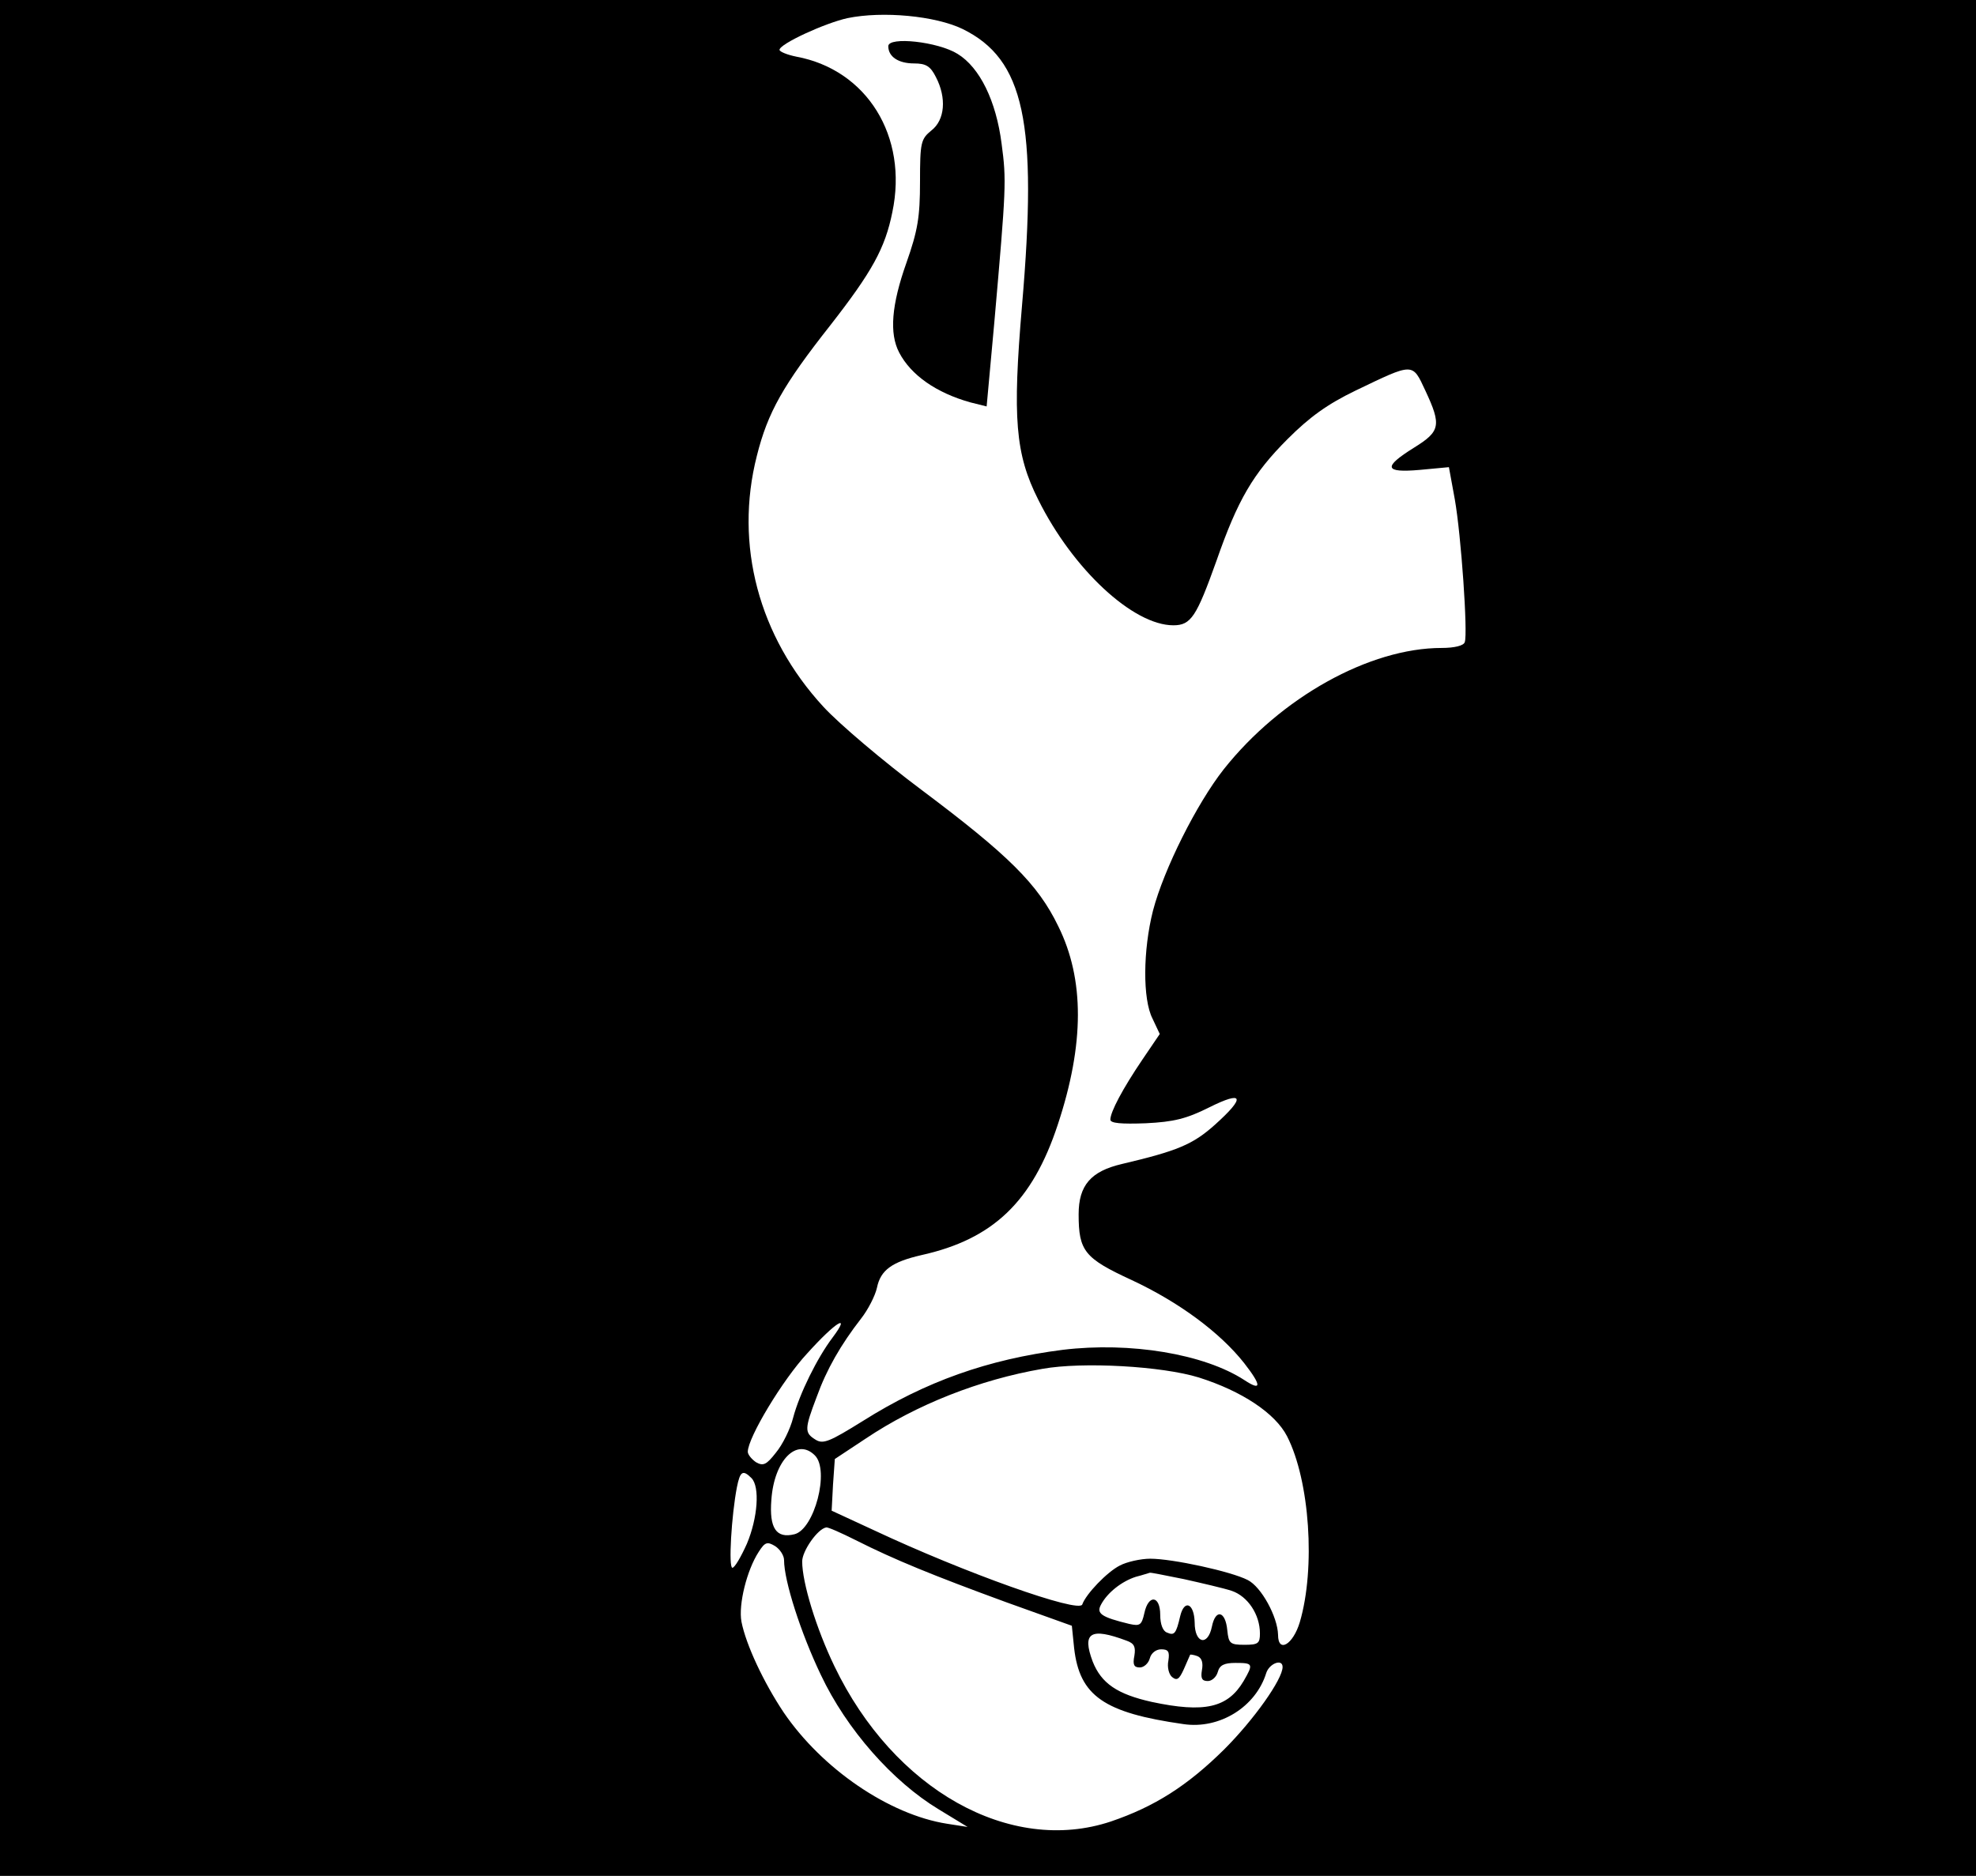 <?xml version="1.0" standalone="no"?>
<!DOCTYPE svg PUBLIC "-//W3C//DTD SVG 20010904//EN"
 "http://www.w3.org/TR/2001/REC-SVG-20010904/DTD/svg10.dtd">
<svg version="1.0" xmlns="http://www.w3.org/2000/svg"
 width="436pt" height="414pt" viewBox="0 0 436 414"
 preserveAspectRatio="xMidYMid meet">

<g transform="translate(0,414) scale(0.1,-0.1)"
fill="#000000" stroke="none">
<path d="M0 2070 l0 -2070 2180 0 2180 0 0 2070 0 2070 -2180 0 -2180 0 0
-2070z m2124 2006 c136 -67 166 -205 131 -611 -21 -247 -15 -327 36 -428 76
-153 209 -277 298 -277 39 0 51 19 95 142 47 135 81 193 157 269 49 49 88 77
150 107 129 62 125 62 154 0 36 -77 33 -90 -25 -126 -69 -43 -66 -56 13 -49
l64 6 13 -71 c14 -79 29 -296 22 -315 -2 -8 -23 -13 -51 -13 -159 0 -355 -109
-481 -268 -59 -75 -132 -220 -156 -312 -22 -87 -23 -195 -1 -238 l16 -34 -38
-56 c-44 -65 -71 -116 -71 -133 0 -8 24 -10 78 -8 62 3 90 10 140 35 76 38 81
23 13 -38 -49 -44 -83 -58 -206 -87 -68 -16 -95 -47 -95 -111 0 -81 13 -97
117 -145 105 -49 195 -116 248 -183 39 -50 39 -63 1 -38 -89 58 -252 85 -401
67 -165 -21 -303 -70 -441 -157 -74 -46 -88 -52 -105 -41 -24 15 -24 23 3 94
22 61 53 115 98 173 15 19 31 50 35 68 8 39 33 57 98 72 158 35 245 118 301
288 59 178 59 321 1 438 -45 93 -110 157 -302 301 -83 62 -181 145 -216 183
-143 155 -197 358 -147 554 24 96 58 156 162 288 92 118 121 170 137 250 35
167 -56 314 -212 343 -20 4 -37 11 -37 15 0 13 100 59 150 70 78 16 194 5 254
-24z m-287 -2888 c-34 -45 -73 -124 -87 -177 -6 -24 -23 -59 -38 -77 -21 -27
-28 -30 -44 -21 -10 7 -18 17 -18 23 0 31 77 159 131 217 63 70 98 91 56 35z
m808 -88 c95 -30 169 -79 195 -130 50 -98 63 -291 28 -410 -15 -50 -48 -69
-48 -28 -1 40 -37 106 -67 121 -37 19 -166 47 -215 47 -21 0 -52 -7 -67 -15
-28 -14 -75 -63 -83 -86 -7 -20 -260 70 -460 164 l-93 43 3 57 4 57 68 45
c112 75 251 130 390 154 89 16 264 6 345 -19z m-847 -172 c33 -33 -1 -163 -45
-174 -40 -10 -56 13 -51 76 6 87 56 138 96 98z m-140 -50 c19 -19 14 -88 -10
-145 -13 -29 -27 -53 -32 -53 -9 0 -2 116 10 178 7 35 13 39 32 20z m230 -137
c85 -43 171 -78 332 -137 l145 -52 5 -49 c12 -106 66 -143 241 -168 80 -12
160 38 183 113 7 21 36 32 36 13 0 -27 -63 -116 -129 -182 -81 -80 -153 -126
-250 -159 -222 -74 -479 70 -610 343 -40 83 -71 184 -71 231 0 23 34 72 53 75
4 1 33 -12 65 -28z m-158 -44 c0 -46 37 -161 81 -253 57 -121 159 -236 260
-297 l64 -39 -45 7 c-128 20 -276 121 -361 246 -44 66 -83 149 -93 200 -7 38
12 114 38 154 14 22 19 23 36 13 11 -7 20 -21 20 -31z m882 -42 c40 -9 88 -20
106 -26 35 -12 62 -52 62 -94 0 -22 -4 -25 -34 -25 -32 0 -35 3 -38 32 -4 43
-26 48 -34 8 -9 -44 -38 -37 -38 9 -1 43 -23 52 -32 14 -9 -39 -13 -43 -29
-36 -9 3 -15 18 -15 39 0 43 -26 46 -35 4 -6 -27 -10 -29 -33 -24 -62 15 -73
23 -63 42 14 27 46 52 77 62 16 4 30 9 31 9 1 1 35 -6 75 -14z m-126 -136 c17
-6 20 -14 17 -33 -4 -20 -1 -26 12 -26 9 0 19 9 22 20 3 12 14 20 25 20 16 0
19 -5 16 -25 -3 -14 1 -30 8 -36 11 -9 16 -5 26 17 7 16 13 30 14 32 0 1 8 0
16 -3 10 -4 13 -15 10 -31 -3 -18 0 -24 13 -24 9 0 19 9 22 20 4 15 14 20 39
20 39 0 40 -2 18 -40 -35 -59 -86 -71 -203 -46 -76 17 -111 41 -130 89 -24 64
-5 76 75 46z"/>
<path d="M1960 4038 c0 -23 22 -38 57 -38 26 0 36 -6 48 -30 24 -46 20 -95
-10 -118 -23 -19 -25 -26 -25 -113 0 -78 -5 -108 -30 -179 -33 -93 -38 -156
-16 -198 26 -50 82 -89 157 -110 l36 -9 17 186 c26 297 27 312 16 394 -12 94
-48 168 -97 198 -43 27 -153 39 -153 17z"/>
</g>
</svg>
